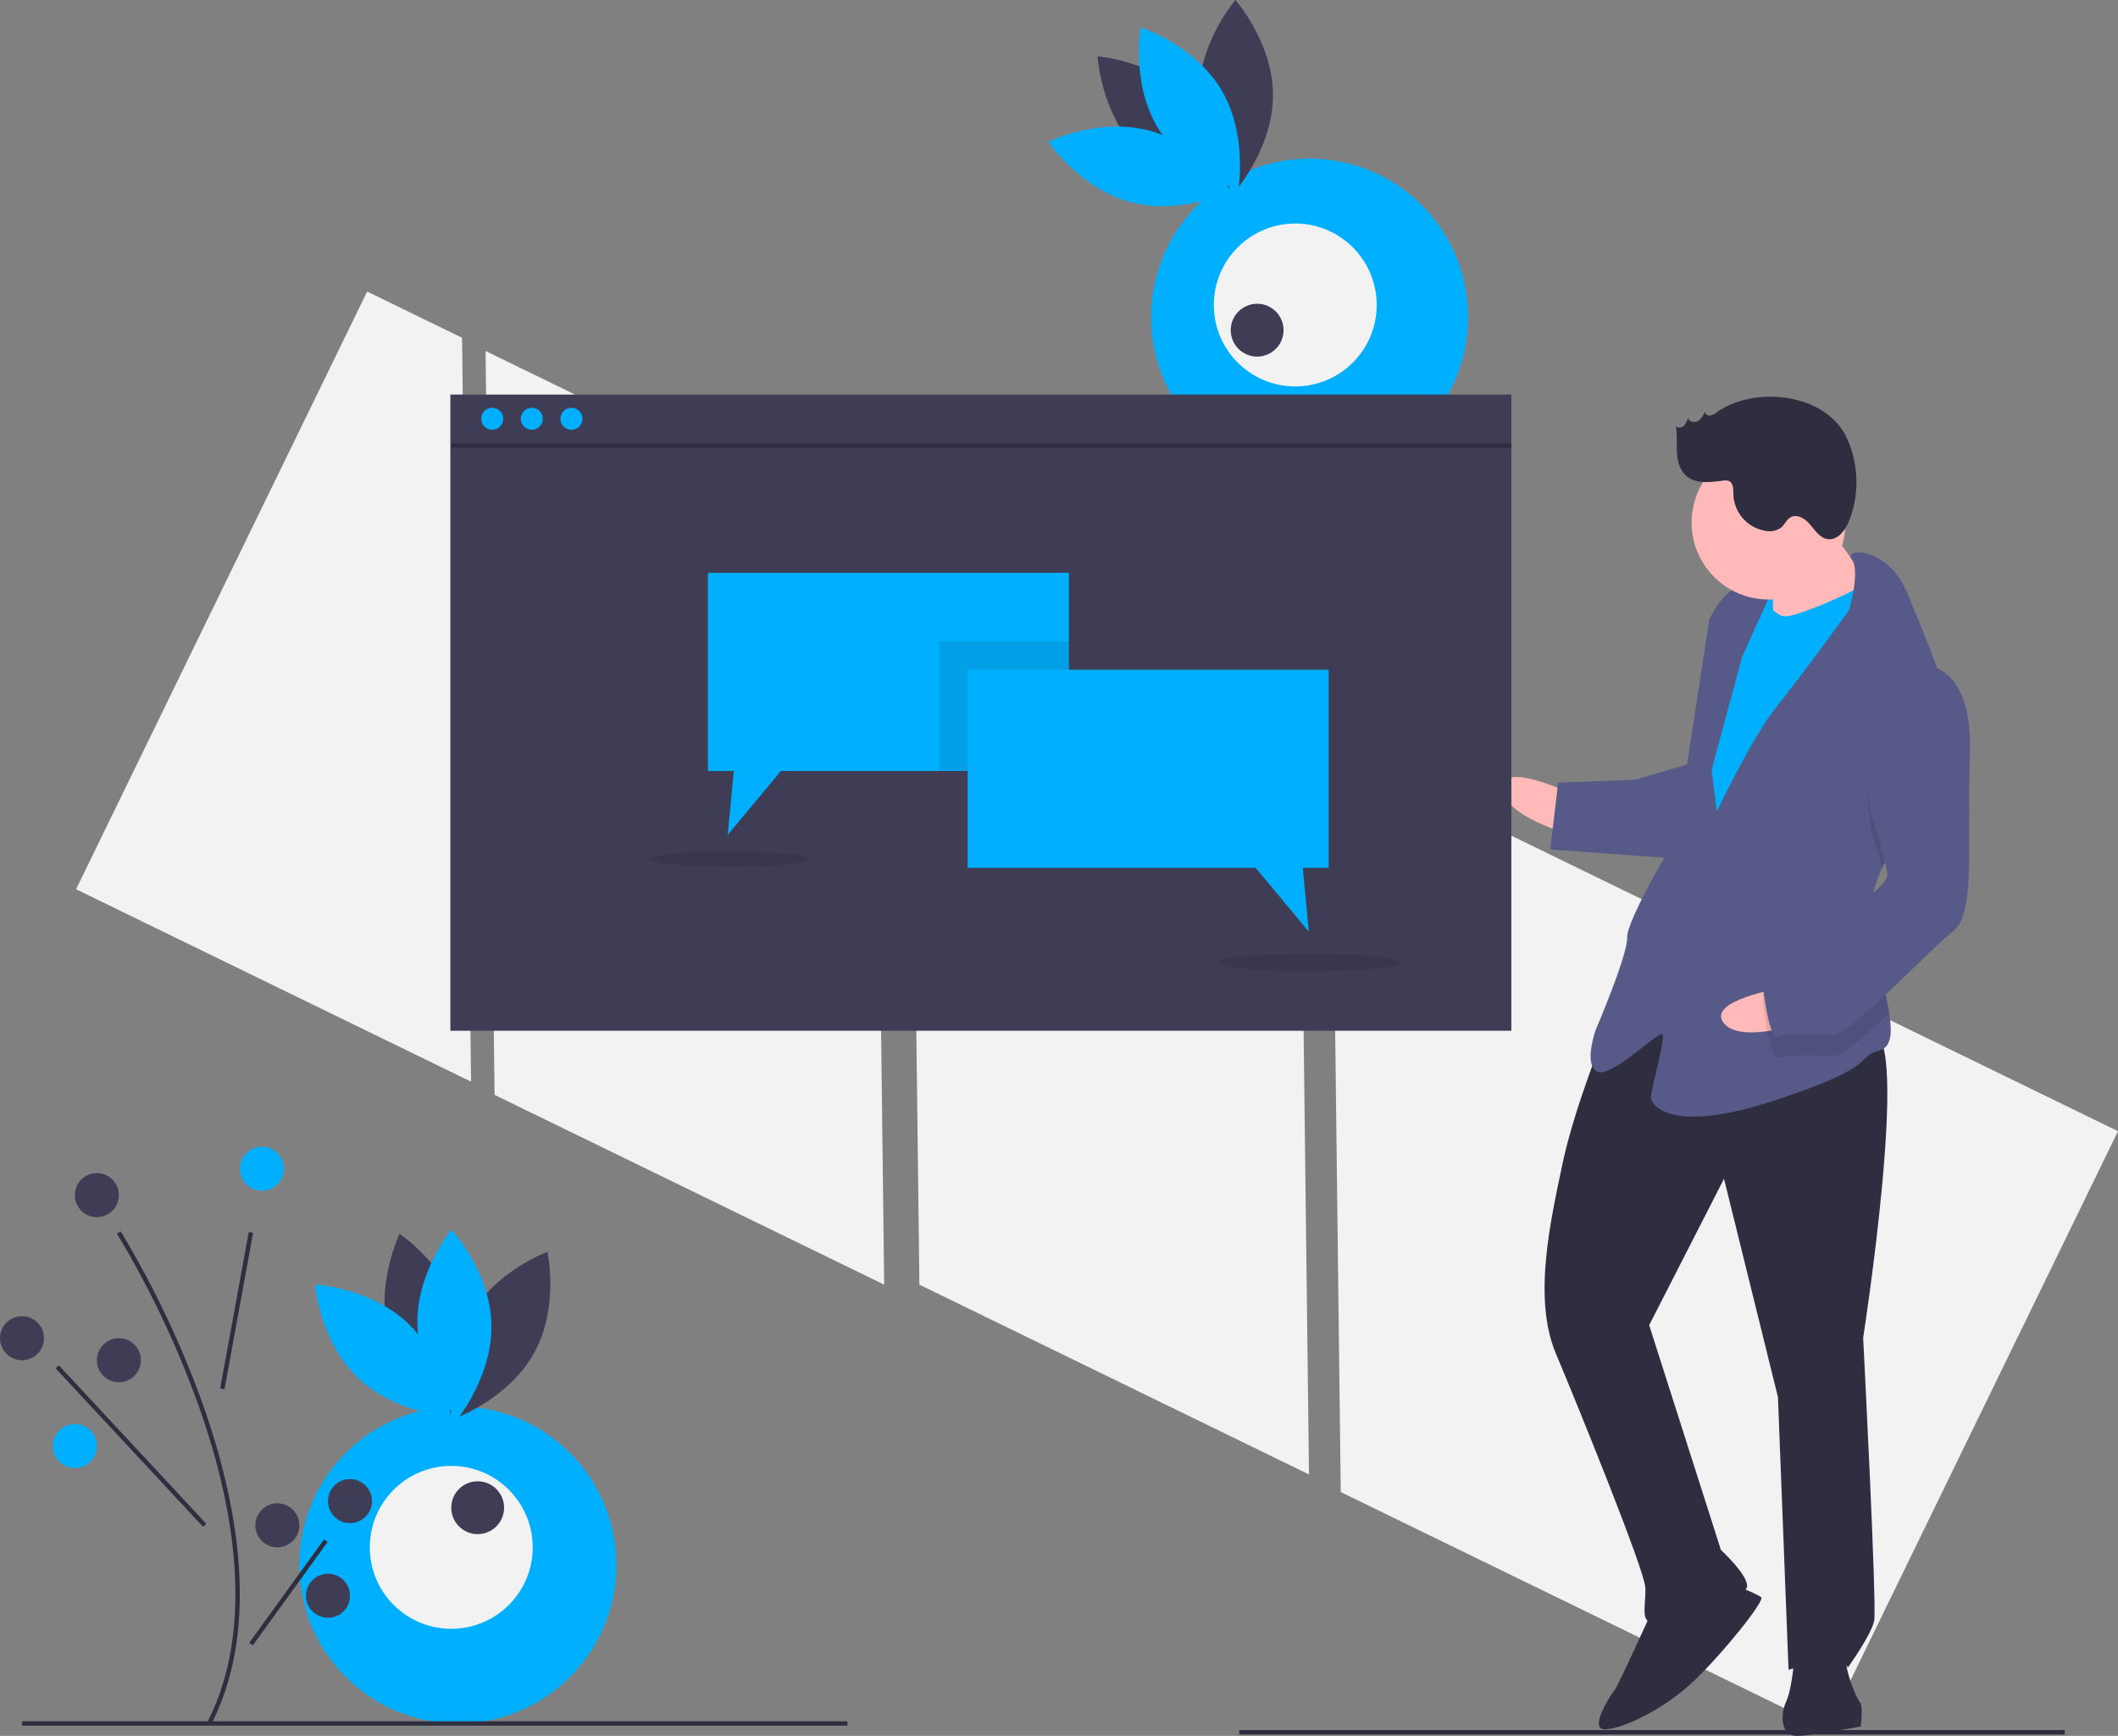 <svg data-name="Layer 1" xmlns="http://www.w3.org/2000/svg" width="962.193" height="788.568" viewBox="0 0 962.193 788.568"><rect x="0" y="0" width="962.193" height="788.568" fill="#808080" stroke="none"/><path fill="#f2f2f2" d="M220.588 159.448l4.096 337.919 176.991 86.213-4.096-337.918-176.991-86.214zm-53.783-26.994L34.553 403.956 214 491.367l-4.096-337.919-43.099-20.994zm795.388 381.413L605 339.875l4.096 337.919L829.942 785.37l132.251-271.503zM413.579 245.662l4.096 337.918 176.99 86.214-4.096-337.919-176.99-86.213z"/><path fill="#00b0ff" d="M790.84 260.917l22.226-.861 1.108 28.575-22.225.862z"/><path d="M712.807 360.134s-30.78-14.706-30.287-2.005 31.025 21.056 31.025 21.056z" fill="#ffb9b9"/><path d="M729.693 467.595s-14.52 35.541-19.886 61.188-13.536 60.943-3.026 85.974 40.392 98.6 40.7 106.537-2.56 15.999 3.79 15.752 40.907-11.126 42.31-15.95-11.79-17.032-11.79-17.032l-32.577-102.082 33.99-66.505 24.516 99.215 4.802 123.828s23.567-7.273 26.988-1.046c0 0 10.559-14.72 11.9-21.131s-4.987-128.591-4.987-128.591 21.633-139.163 4.17-138.486-85.864-41.188-120.9-1.671z" fill="#2f2e41"/><path d="M751.025 730.696s-16.108 35.603-17.634 37.252-12.023 17.956-4.086 17.648 26.68-8.984 40.476-22.239 31.984-36.218 30.335-37.744-12.947-5.858-12.947-5.858zm64.364 19.764s-.972 15.936-3.9 22.41-2.56 15.998 5.377 15.69 28.453-4.283 28.453-4.283 1.218-9.587-.43-11.113-8.677-18.742-5.687-23.628-23.813.923-23.813.923z" fill="#2f2e41"/><path d="M827.132 233.276s16.922 26.373 23.519 32.477-11.962 19.543-11.962 19.543l-33.215 4.468s.418-30.225-1.293-33.339 22.951-23.149 22.951-23.149z" fill="#ffb9b9"/><path d="M798.262 267.784s6.842 12.454 13.192 12.208 39.197-14.24 40.6-19.063 10.88 34.556 10.88 34.556l-80.372 141.44-19.605-13.548 9.5-83.045 7.8-44.82z" fill="#00b0ff"/><path d="M855.018 394.368c-3.206 6.707-5.208 13.7-4.93 20.86.012.318.024.635.052.952.76 14.693 6.173 31.686 8.115 44.044 1.41 8.865 1.008 15.336-4.18 16.857-12.577 3.667 1.834 6.288-46.825 22.485s-57.152 2.216-57.275-.96 6.891-27.295 5.242-28.821-23.074 19.974-29.548 17.045-.738-19.05-.738-19.05 14.582-33.955 14.274-41.892 22.09-45.375 22.09-45.375l15.234-99.166s5.857-12.947 13.733-14.842 14.411 2.62 14.411 2.62l-13.18 29.13-13.905 51.417 2.326 18.99s16.17-34.016 26.79-47.147 33.265-44.218 33.265-44.218 5.286-17.838 1.295-23.168c-3.991-5.347 16.647-6.147 25.447 15.77 4.663 11.617 12.235 28.94 16.979 45.069 4.227 14.288 6.223 27.646 2.036 35.28-6.4 11.665-22.5 26.996-30.708 44.12z" fill="#575a89"/><path d="M885.726 350.249c-6.4 11.664-22.5 26.995-30.708 44.119-2.144-7.724-4.76-15.715-4.76-15.715s-10.03-53.669 19.64-67.539a19.858 19.858 0 0113.792 3.854c4.227 14.288 6.223 27.646 2.036 35.28z" opacity=".1"/><path d="M767.94 346.867l-25.155 7.335-34.926 1.354-3.593 30.348 57.398 4.134s14.337-40.304 6.276-43.171z" fill="#575a89"/><path d="M808.958 448.906s-33.652 5.583-25.971 15.71 37.491-.52 37.491-.52z" fill="#ffb9b9"/><path d="M850.14 416.18c.76 14.693 6.173 31.686 8.115 44.044-10.72 10.147-20.914 19.096-24.756 19.245-7.938.307-20.7-.788-25.4.985s-7.459-28.33-7.459-28.33 2.806-9.648 15.322-14.903c8.447-3.556 24.64-13.198 34.178-21.041z" opacity=".1"/><path d="M869.53 301.59s26.865-4.223 25.413 40.352 2.832 73.027-7.973 81.395-45.902 46.299-53.84 46.606-20.7-.787-25.4.985-7.46-28.33-7.46-28.33 2.807-9.648 15.322-14.903 42.002-23.887 41.756-30.238-7.459-28.33-7.459-28.33-10.03-53.668 19.64-67.538z" fill="#575a89"/><circle cx="803.442" cy="237.375" r="34.952" fill="#ffb9b9"/><path d="M779.908 187.278a6.75 6.75 0 01-2.939 1.475 2.097 2.097 0 01-2.43-1.684c-.8 1.659-1.702 3.426-3.335 4.277s-4.157.138-4.392-1.688a7.706 7.706 0 01-1.774 3.744c-1.013.965-2.85 1.21-3.735.124.715 3.908.274 7.926.499 11.892s1.282 8.17 4.278 10.779c4.37 3.803 10.941 2.864 16.69 2.144a5.066 5.066 0 012.615.143c2.152.917 2.055 3.913 2.084 6.252a17.373 17.373 0 0015.212 16.498 8.709 8.709 0 006.472-1.58c1.632-1.383 2.466-3.638 4.336-4.677 3.042-1.69 6.732.775 8.956 3.451s4.416 5.97 7.861 6.46c4.557.648 8.028-3.996 9.73-8.272a48.223 48.223 0 00-.957-37.47c-9.515-20.741-42.019-24.022-59.171-11.868z" fill="#2f2e41"/><circle cx="594.945" cy="144.069" r="72" fill="#00b0ff"/><path d="M516.614 68.106c16.589 17.016 42.072 19.076 42.072 19.076s-1.413-25.527-18.002-42.543-42.072-19.077-42.072-19.077 1.413 25.528 18.002 42.544z" fill="#3f3d56"/><path d="M522.179 59.36c22.944 6.188 37.167 27.433 37.167 27.433s-22.977 11.212-45.922 5.023-37.167-27.433-37.167-27.433 22.977-11.212 45.922-5.023z" fill="#00b0ff"/><path d="M544.701 43.136c.152 23.763 17.084 42.92 17.084 42.92s16.684-19.372 16.532-43.136S561.234 0 561.234 0 544.549 19.372 544.7 43.136z" fill="#3f3d56"/><path d="M554.776 40.693c12.24 20.37 7.754 45.54 7.754 45.54s-24.33-7.856-36.57-28.226-7.753-45.54-7.753-45.54 24.33 7.856 36.569 28.226z" fill="#00b0ff"/><circle cx="588.43" cy="138.542" r="37" fill="#f2f2f2"/><circle cx="571.114" cy="149.99" r="12" fill="#3f3d56"/><circle cx="208" cy="710.912" r="72" fill="#00b0ff"/><path d="M176.564 606.423c6.205 22.94 27.46 37.147 27.46 37.147s11.195-22.986 4.99-45.925-27.462-37.147-27.462-37.147-11.194 22.985-4.988 45.925z" fill="#3f3d56"/><path d="M185.682 601.493c17.029 16.576 19.109 42.058 19.109 42.058s-25.529-1.394-42.557-17.97-19.108-42.058-19.108-42.058 25.528 1.394 42.556 17.97z" fill="#00b0ff"/><path d="M213.254 598.287c-11.436 20.831-5.974 45.807-5.974 45.807s24.005-8.797 35.442-29.629 5.974-45.807 5.974-45.807-24.005 8.798-35.442 29.63z" fill="#3f3d56"/><path d="M223.243 601.059c.774 23.751-15.399 43.553-15.399 43.553s-17.426-18.708-18.2-42.46 15.4-43.552 15.4-43.552 17.426 18.707 18.2 42.459z" fill="#00b0ff"/><circle cx="205" cy="702.912" r="37" fill="#f2f2f2"/><circle cx="217" cy="684.912" r="12" fill="#3f3d56"/><path fill="#2f2e41" d="M10 781.912h375v2H10zm553 4h375v2H563z"/><path d="M95.889 783.37l-1.778-.917c23.082-44.624 10.74-102.575-3.678-143.332a439.292 439.292 0 00-37.278-78.675l1.69-1.068a441.537 441.537 0 0137.472 79.075c14.551 41.13 26.98 99.66 3.572 144.918zm4.139-152.631l12.974-71.005 1.967.36-12.975 71.004z" fill="#2f2e41"/><path fill="#2f2e41" d="M25.267 621.593l1.465-1.363 67 72-1.465 1.363zm87.93 124.739l33.985-47.012 1.62 1.172-33.984 47.012z"/><circle cx="119" cy="530.912" r="10" fill="#00b0ff"/><circle cx="10" cy="607.912" r="10" fill="#3f3d56"/><circle cx="54" cy="617.912" r="10" fill="#3f3d56"/><circle cx="34" cy="656.912" r="10" fill="#00b0ff"/><circle cx="159" cy="681.912" r="10" fill="#3f3d56"/><circle cx="126" cy="692.912" r="10" fill="#3f3d56"/><circle cx="149" cy="724.912" r="10" fill="#3f3d56"/><circle cx="44" cy="542.912" r="10" fill="#3f3d56"/><path fill="#3f3d56" d="M204.597 179.24h482v289h-482z"/><circle cx="223.597" cy="190.24" r="5" fill="#00b0ff"/><circle cx="241.597" cy="190.24" r="5" fill="#00b0ff"/><circle cx="259.597" cy="190.24" r="5" fill="#00b0ff"/><path fill="#2f2e41" d="M205 201.422h481.597v2H205z"/><path fill="#00b0ff" d="M485.597 260.24v90h-130.83l-24.17 29 2.76-29h-11.76v-90h164z"/><path opacity=".1" d="M426.597 291.24h59v59h-59z"/><path fill="#00b0ff" d="M439.597 304.24h164v90h-11.762l2.762 29-24.167-29H439.597v-90z"/><ellipse cx="331.597" cy="390.24" rx="36" ry="3.512" opacity=".1"/><ellipse cx="594.597" cy="437.24" rx="41" ry="4" opacity=".1"/></svg>